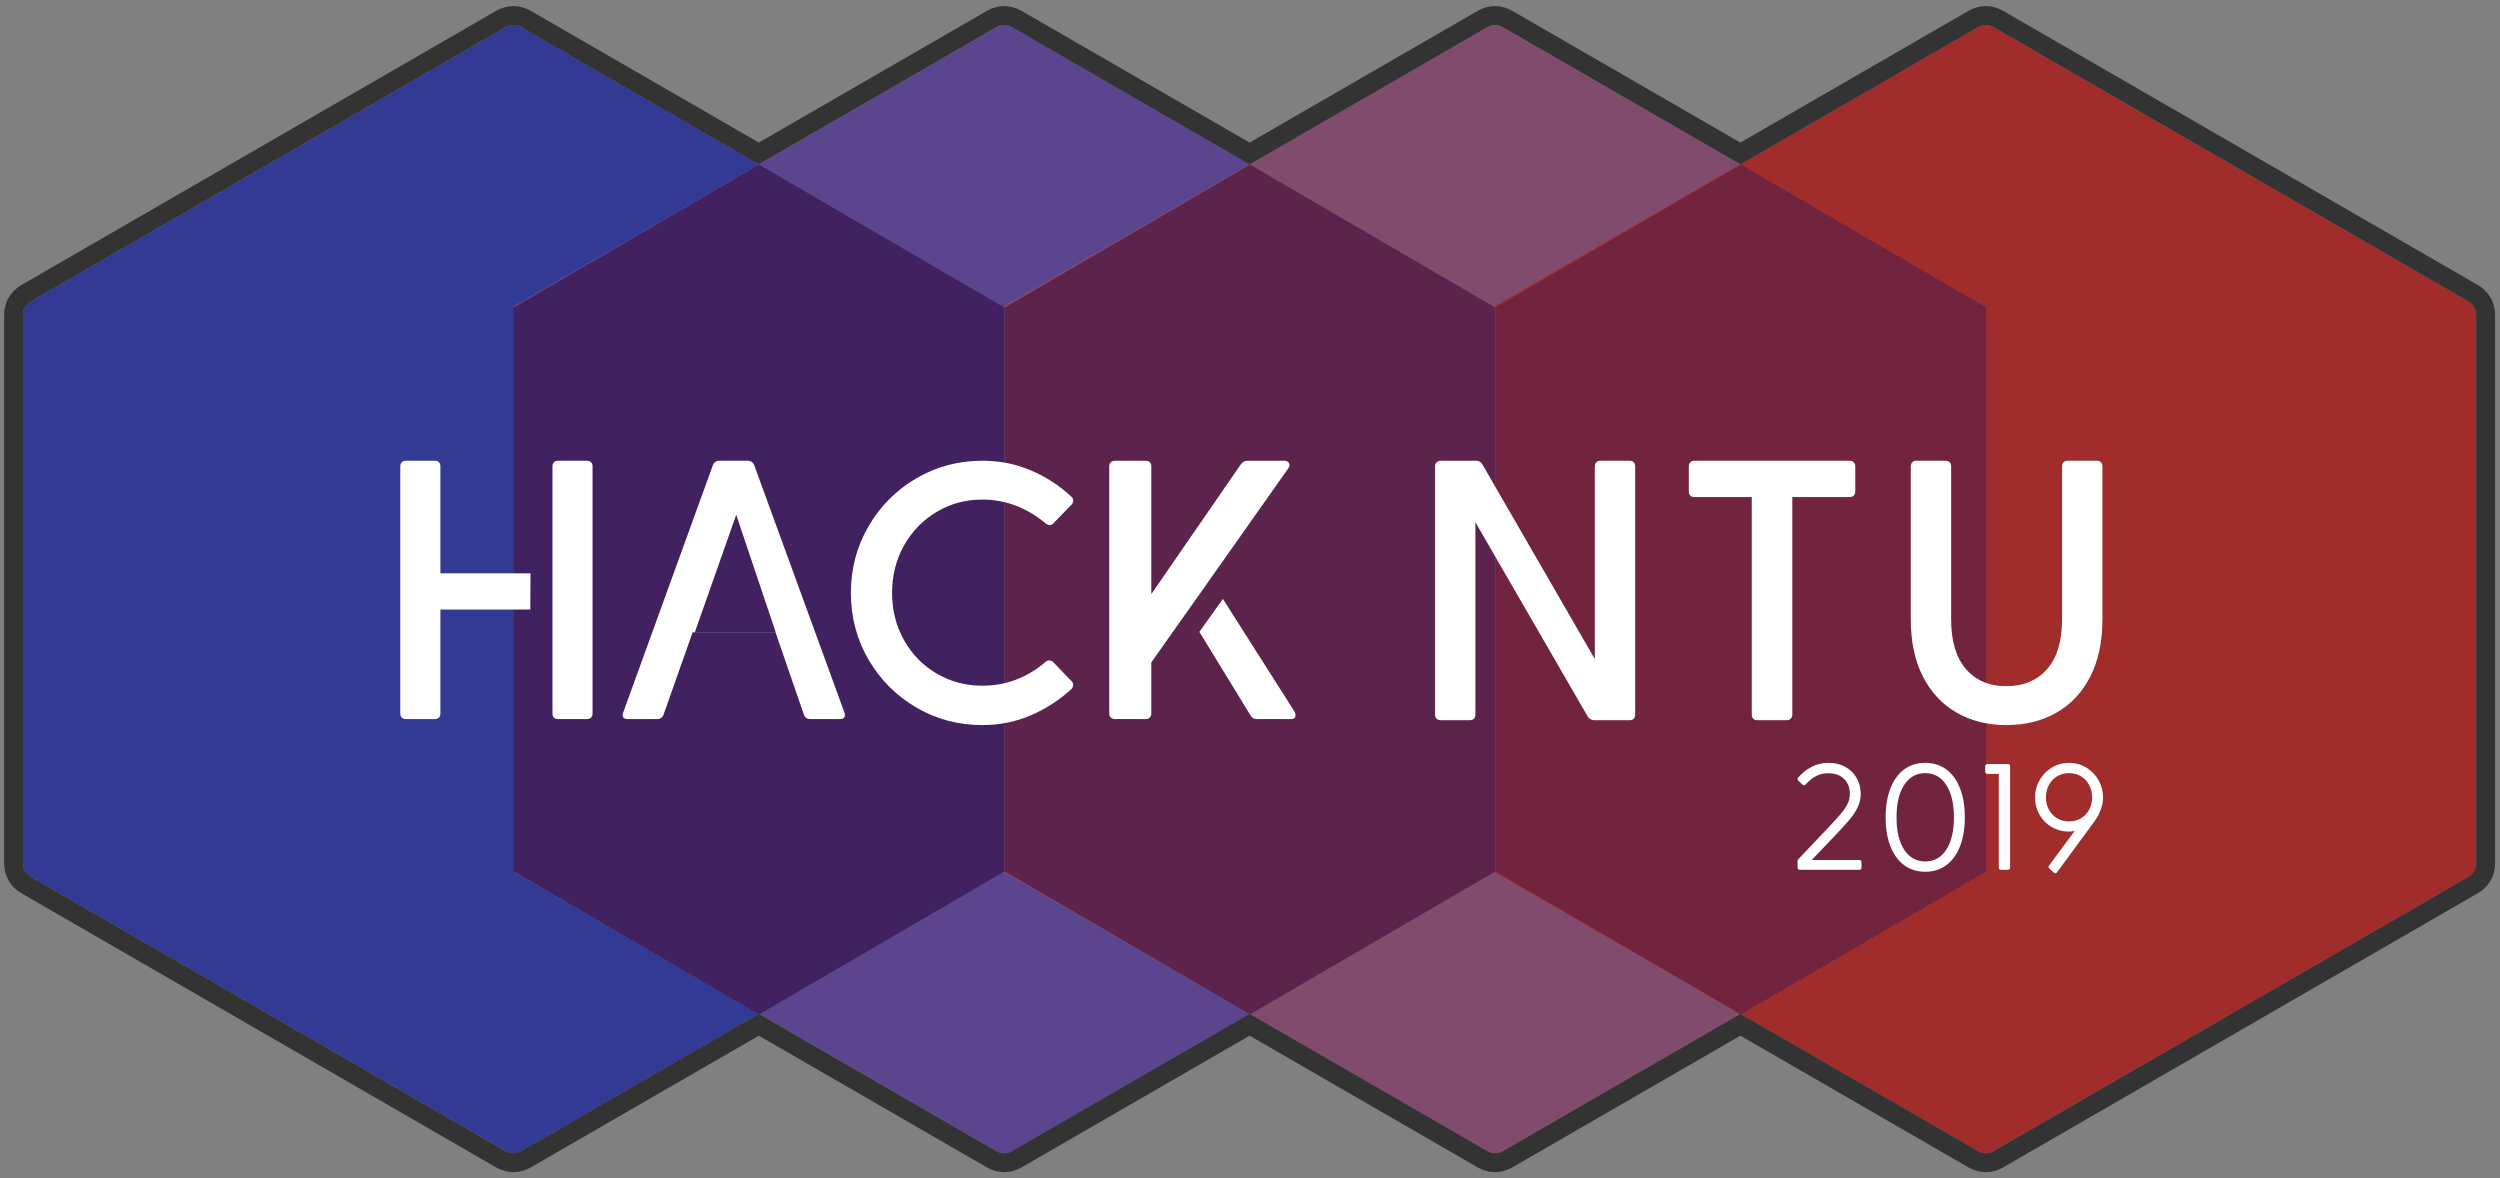 <?xml version="1.0" encoding="UTF-8"?>
<svg width="331px" height="156px" viewBox="0 0 331 156" version="1.1" xmlns="http://www.w3.org/2000/svg" xmlns:xlink="http://www.w3.org/1999/xlink">
    <rect x="0" y="0" width="331" height="156" fill="#808080" stroke="none"/>
    <!-- Generator: Sketch 52.5 (67469) - http://www.bohemiancoding.com/sketch -->
    <title>Group 3</title>
    <desc>Created with Sketch.</desc>
    <g id="Page-1" stroke="none" stroke-width="1" fill="none" fill-rule="evenodd">
        <g id="Logo-Dark-Light" transform="translate(-734, -222)">
            <g id="Group-3" transform="translate(727, 225)">
                <g id="Group-2" fill-rule="nonzero">
                    <path d="M76,0.577 L139.952,37.5 L139.952,112.5 L76,149.423 C75.381,149.78 74.619,149.78 74,149.423 L11.048,113.077 C10.429,112.72 10.048,112.06 10.048,111.345 L10.048,38.655 C10.048,37.94 10.429,37.28 11.048,36.923 L74,0.577 C74.619,0.22 75.381,0.22 76,0.577 Z" id="Polygon" fill="#323A94"></path>
                    <path d="M141,0.577 L204.952,37.5 L204.952,112.5 L141,149.423 C140.381,149.78 139.619,149.78 139,149.423 L75.048,112.5 L75.048,37.5 L139,0.577 C139.619,0.22 140.381,0.22 141,0.577 Z" id="Polygon" fill="#5B458F"></path>
                    <path d="M205.9,0.577 L269.852,37.5 L269.852,112.5 L205.9,149.423 C205.281,149.78 204.519,149.78 203.9,149.423 L139.948,112.5 L139.948,37.5 L203.9,0.577 C204.519,0.22 205.281,0.22 205.9,0.577 Z" id="Polygon" fill="#814B6D"></path>
                    <path d="M270.9,0.577 L333.852,36.923 C334.471,37.28 334.852,37.94 334.852,38.655 L334.852,111.345 C334.852,112.06 334.471,112.72 333.852,113.077 L270.9,149.423 C270.281,149.78 269.519,149.78 268.9,149.423 L204.948,112.5 L204.948,37.5 L268.9,0.577 C269.519,0.22 270.281,0.22 270.9,0.577 Z" id="Polygon" fill="#A12C2C"></path>
                    <polygon id="Polygon" fill="#41215F" points="107.5 18.8 139.976 37.716 139.976 112.384 107.5 131.3 75.024 112.384 75.024 37.716"></polygon>
                    <polygon id="Polygon" fill="#5C234D" points="172.5 18.8 204.976 37.716 204.976 112.384 172.5 131.3 140.024 112.384 140.024 37.716"></polygon>
                    <polygon id="Polygon" fill="#72243E" points="237.5 18.8 269.976 37.716 269.976 112.384 237.5 131.3 205.024 112.384 205.024 37.716"></polygon>
                </g>
                <path d="M237.427,17.32 L268.292,-0.505 C269.297,-1.086 270.537,-1.086 271.542,-0.505 L334.473,35.84 C335.479,36.421 336.098,37.494 336.098,38.655 L336.098,111.345 C336.098,112.506 335.479,113.579 334.473,114.16 L271.542,150.505 C270.537,151.086 269.297,151.086 268.292,150.505 L237.427,132.68 L206.563,150.505 C205.557,151.086 204.318,151.086 203.312,150.505 L172.448,132.68 L141.584,150.505 C140.578,151.086 139.339,151.086 138.333,150.505 L107.469,132.68 L76.605,150.505 C75.599,151.086 74.36,151.086 73.354,150.505 L10.423,114.16 C9.417,113.579 8.798,112.506 8.798,111.345 L8.798,38.655 C8.798,37.494 9.417,36.421 10.423,35.84 L73.354,-0.505 C74.36,-1.086 75.599,-1.086 76.605,-0.505 L107.469,17.32 L138.333,-0.505 C139.339,-1.086 140.578,-1.086 141.584,-0.505 L172.448,17.32 L203.312,-0.505 C204.318,-1.086 205.557,-1.086 206.563,-0.505 L237.427,17.32 Z" id="Combined-Shape" stroke="#333333" stroke-width="2.5" fill-rule="nonzero"></path>
                <path d="M253.16,110.86 C253.253,110.86 253.327,110.887 253.38,110.94 C253.433,110.993 253.46,111.067 253.46,111.16 L253.46,111.86 C253.46,111.953 253.433,112.027 253.38,112.08 C253.327,112.133 253.253,112.16 253.16,112.16 L245.3,112.16 C245.207,112.16 245.133,112.133 245.08,112.08 C245.027,112.027 245,111.953 245,111.86 L245,110.86 L248.3,107.38 L248.88,106.78 C249.72,105.887 250.33,105.217 250.71,104.77 C251.09,104.323 251.387,103.887 251.6,103.46 C251.813,103.033 251.92,102.587 251.92,102.12 C251.92,101.293 251.667,100.63 251.16,100.13 C250.653,99.63 249.96,99.38 249.08,99.38 C248.587,99.38 248.15,99.457 247.77,99.61 C247.39,99.763 247.087,99.933 246.86,100.12 C246.633,100.307 246.367,100.553 246.06,100.86 C245.98,100.94 245.907,100.98 245.84,100.98 C245.773,100.98 245.7,100.94 245.62,100.86 L245.1,100.36 C245.033,100.293 245,100.22 245,100.14 C245,100.06 245.027,99.993 245.08,99.94 C245.573,99.367 246.16,98.9 246.84,98.54 C247.52,98.18 248.267,98 249.08,98 C249.933,98 250.683,98.18 251.33,98.54 C251.977,98.9 252.477,99.393 252.83,100.02 C253.183,100.647 253.36,101.347 253.36,102.12 C253.36,102.733 253.23,103.313 252.97,103.86 C252.71,104.407 252.347,104.96 251.88,105.52 C251.413,106.08 250.707,106.853 249.76,107.84 L246.88,110.86 L253.16,110.86 Z M261.9,98 C262.953,98 263.873,98.283 264.66,98.85 C265.447,99.417 266.057,100.243 266.49,101.33 C266.923,102.417 267.14,103.713 267.14,105.22 C267.14,106.727 266.923,108.02 266.49,109.1 C266.057,110.18 265.447,111.003 264.66,111.57 C263.873,112.137 262.953,112.42 261.9,112.42 C260.847,112.42 259.927,112.137 259.14,111.57 C258.353,111.003 257.743,110.18 257.31,109.1 C256.877,108.02 256.66,106.727 256.66,105.22 C256.66,103.713 256.877,102.417 257.31,101.33 C257.743,100.243 258.353,99.417 259.14,98.85 C259.927,98.283 260.847,98 261.9,98 Z M261.9,99.36 C260.727,99.36 259.8,99.88 259.12,100.92 C258.44,101.96 258.1,103.393 258.1,105.22 C258.1,107.047 258.44,108.477 259.12,109.51 C259.8,110.543 260.727,111.06 261.9,111.06 C263.073,111.06 264,110.543 264.68,109.51 C265.36,108.477 265.7,107.047 265.7,105.22 C265.7,103.393 265.36,101.96 264.68,100.92 C264,99.88 263.073,99.36 261.9,99.36 Z M272.84,98.16 C272.933,98.16 273.007,98.187 273.06,98.24 C273.113,98.293 273.14,98.367 273.14,98.46 L273.14,111.86 C273.14,111.953 273.113,112.027 273.06,112.08 C273.007,112.133 272.933,112.16 272.84,112.16 L271.94,112.16 C271.847,112.16 271.773,112.133 271.72,112.08 C271.667,112.027 271.64,111.953 271.64,111.86 L271.64,99.46 L270.14,99.46 C270.047,99.46 269.973,99.433 269.92,99.38 C269.867,99.327 269.84,99.253 269.84,99.16 L269.84,98.46 C269.84,98.367 269.867,98.293 269.92,98.24 C269.973,98.187 270.047,98.16 270.14,98.16 L272.84,98.16 Z M280.94,98 C281.767,98 282.523,98.207 283.21,98.62 C283.897,99.033 284.44,99.59 284.84,100.29 C285.24,100.99 285.44,101.753 285.44,102.58 C285.44,103.673 285.04,104.76 284.24,105.84 L279.36,112.48 C279.307,112.573 279.233,112.62 279.14,112.62 C279.06,112.62 278.993,112.593 278.94,112.54 L278.36,112.02 C278.267,111.927 278.22,111.847 278.22,111.78 C278.22,111.74 278.247,111.68 278.3,111.6 L281.7,107 C281.407,107.067 281.153,107.1 280.94,107.1 C280.1,107.1 279.337,106.9 278.65,106.5 C277.963,106.1 277.423,105.557 277.03,104.87 C276.637,104.183 276.44,103.42 276.44,102.58 C276.44,101.753 276.64,100.99 277.04,100.29 C277.44,99.59 277.983,99.033 278.67,98.62 C279.357,98.207 280.113,98 280.94,98 Z M280.94,105.76 C281.513,105.76 282.033,105.623 282.5,105.35 C282.967,105.077 283.333,104.697 283.6,104.21 C283.867,103.723 284,103.18 284,102.58 C284,101.967 283.867,101.413 283.6,100.92 C283.333,100.427 282.967,100.043 282.5,99.77 C282.033,99.497 281.513,99.36 280.94,99.36 C280.367,99.36 279.847,99.497 279.38,99.77 C278.913,100.043 278.547,100.427 278.28,100.92 C278.013,101.413 277.88,101.967 277.88,102.58 C277.88,103.18 278.013,103.723 278.28,104.21 C278.547,104.697 278.913,105.077 279.38,105.35 C279.847,105.623 280.367,105.76 280.94,105.76 Z" id="2019" fill="#FFFFFF"></path>
                <path d="M80.147,72.908 L80.147,58.739 C80.147,58.517 80.21,58.338 80.337,58.203 C80.464,58.068 80.639,58 80.861,58 L84.717,58 C84.939,58 85.117,58.068 85.252,58.203 C85.387,58.338 85.455,58.517 85.455,58.739 L85.455,91.465 C85.455,91.688 85.387,91.867 85.252,92.002 C85.117,92.137 84.939,92.205 84.717,92.205 L80.861,92.205 C80.639,92.205 80.464,92.141 80.337,92.014 C80.21,91.887 80.147,91.704 80.147,91.465 L80.147,77.702 L80.147,72.908 Z M77.21,77.702 L67.799,77.702 L65.308,77.702 L65.308,91.465 C65.308,91.688 65.244,91.867 65.117,92.002 C64.99,92.137 64.816,92.205 64.594,92.205 L60.738,92.205 C60.516,92.205 60.337,92.141 60.202,92.014 C60.067,91.887 60,91.704 60,91.465 L60,58.739 C60,58.517 60.067,58.338 60.202,58.203 C60.337,58.068 60.516,58 60.738,58 L64.594,58 C64.816,58 64.99,58.068 65.117,58.203 C65.244,58.338 65.308,58.517 65.308,58.739 L65.308,72.908 L67.799,72.908 L77.242,72.908 M98.703,80.725 L94.857,91.608 C94.729,92.006 94.452,92.205 94.023,92.205 L90.069,92.205 C89.815,92.205 89.633,92.125 89.522,91.966 C89.41,91.807 89.403,91.608 89.498,91.37 L101.382,58.596 C101.541,58.199 101.835,58 102.263,58 L105.979,58 C106.408,58 106.701,58.199 106.86,58.596 L118.816,91.37 C118.848,91.433 118.864,91.529 118.864,91.656 C118.864,92.022 118.649,92.205 118.221,92.205 L114.267,92.205 C113.838,92.205 113.56,92.006 113.433,91.608 L109.678,80.725 L98.703,80.725 Z M99,80.7 L109.7,80.7 L104.475,65.159 L99,80.7 Z M119.659,75.512 C119.659,72.305 120.436,69.363 121.99,66.685 C123.544,64.007 125.652,61.89 128.314,60.334 C130.976,58.778 133.901,58 137.089,58 C139.336,58 141.46,58.423 143.46,59.268 C145.461,60.113 147.258,61.278 148.852,62.763 C149.011,62.889 149.091,63.063 149.091,63.284 C149.091,63.474 149.027,63.64 148.9,63.782 L146.461,66.294 C146.302,66.452 146.134,66.531 145.959,66.531 C145.831,66.531 145.656,66.452 145.433,66.294 C142.914,64.193 140.117,63.142 137.041,63.142 C134.857,63.142 132.853,63.683 131.028,64.765 C129.203,65.848 127.76,67.329 126.7,69.209 C125.64,71.088 125.11,73.19 125.11,75.512 C125.11,77.803 125.64,79.888 126.7,81.768 C127.76,83.648 129.203,85.121 131.028,86.187 C132.853,87.254 134.857,87.787 137.041,87.787 C140.181,87.787 142.978,86.736 145.433,84.635 C145.56,84.509 145.72,84.445 145.911,84.445 C146.134,84.445 146.317,84.524 146.461,84.682 L148.9,87.218 C149.027,87.344 149.091,87.502 149.091,87.692 C149.091,87.882 149.011,88.063 148.852,88.237 C147.226,89.722 145.417,90.887 143.425,91.732 C141.432,92.577 139.32,93 137.089,93 C133.885,93 130.956,92.222 128.302,90.666 C125.648,89.11 123.544,86.997 121.99,84.327 C120.436,81.657 119.659,78.719 119.659,75.512 Z M159.432,75.661 L171.259,58.517 C171.484,58.192 171.782,58.02 172.152,58 L177.076,58 C177.269,58 177.426,58.056 177.546,58.167 C177.667,58.279 177.727,58.415 177.727,58.577 C177.727,58.74 177.647,58.922 177.486,59.125 L165.225,76.51 L161.653,81.555 L159.432,84.711 L159.432,91.465 C159.432,91.688 159.365,91.867 159.232,92.002 C159.099,92.137 158.916,92.205 158.683,92.205 L154.638,92.205 C154.405,92.205 154.217,92.141 154.076,92.014 C153.934,91.887 153.864,91.704 153.864,91.465 L153.864,58.739 C153.864,58.517 153.934,58.338 154.076,58.203 C154.217,58.068 154.405,58 154.638,58 L158.683,58 C158.916,58 159.099,58.068 159.232,58.203 C159.365,58.338 159.432,58.517 159.432,58.739 L159.432,72.765 L159.432,75.661 Z M168.911,76.295 L178.36,91.164 C178.468,91.333 178.523,91.511 178.523,91.698 C178.523,92.036 178.329,92.205 177.94,92.205 L173.397,92.205 C173.009,92.205 172.73,92.036 172.559,91.698 C169.919,87.389 167.939,84.157 166.619,82.002 C166.454,81.733 166.179,81.285 165.795,80.658 L168.911,76.295 Z" id="HACK" fill="#FFFFFF"></path>
                <path d="M197,91.611 L197,58.743 C197,58.551 197.06,58.387 197.18,58.252 C197.299,58.116 197.455,58.032 197.647,58 L202.414,58 C202.813,58 203.101,58.168 203.277,58.503 L218.153,84.256 L218.153,58.743 C218.153,58.519 218.217,58.339 218.345,58.204 C218.473,58.068 218.656,58 218.896,58 L222.753,58 C222.992,58 223.176,58.068 223.304,58.204 C223.432,58.339 223.496,58.519 223.496,58.743 L223.496,91.611 C223.496,91.834 223.432,92.014 223.304,92.15 C223.176,92.285 223.016,92.353 222.825,92.353 L218.105,92.353 C217.706,92.353 217.411,92.193 217.219,91.874 L202.342,66.145 L202.342,91.611 C202.342,91.834 202.278,92.014 202.151,92.15 C202.023,92.285 201.847,92.353 201.624,92.353 L197.743,92.353 C197.519,92.353 197.339,92.289 197.204,92.162 C197.068,92.034 197,91.85 197,91.611 Z M230.597,62.073 L230.597,58.743 C230.597,58.519 230.665,58.339 230.801,58.204 C230.937,58.068 231.116,58 231.34,58 L251.894,58 C252.118,58 252.297,58.068 252.433,58.204 C252.569,58.339 252.637,58.519 252.637,58.743 L252.637,62.073 C252.637,62.296 252.569,62.476 252.433,62.612 C252.297,62.747 252.118,62.815 251.894,62.815 L244.3,62.815 L244.3,91.611 C244.3,91.834 244.232,92.014 244.096,92.15 C243.961,92.285 243.781,92.353 243.557,92.353 L239.677,92.353 C239.453,92.353 239.273,92.289 239.138,92.162 C239.002,92.034 238.934,91.85 238.934,91.611 L238.934,62.815 L231.34,62.815 C231.116,62.815 230.937,62.751 230.801,62.624 C230.665,62.496 230.597,62.312 230.597,62.073 Z M259.989,79.01 L259.989,58.743 C259.989,58.519 260.053,58.339 260.181,58.204 C260.309,58.068 260.493,58 260.732,58 L264.613,58 C264.837,58 265.012,58.068 265.14,58.204 C265.268,58.339 265.332,58.519 265.332,58.743 L265.332,79.01 C265.332,81.884 265.986,84.076 267.296,85.586 C268.606,87.095 270.386,87.849 272.638,87.849 C274.922,87.849 276.723,87.095 278.04,85.586 C279.358,84.076 280.017,81.884 280.017,79.01 L280.017,58.743 C280.017,58.519 280.081,58.339 280.208,58.204 C280.336,58.068 280.512,58 280.736,58 L284.616,58 C284.84,58 285.02,58.068 285.155,58.204 C285.291,58.339 285.359,58.519 285.359,58.743 L285.359,79.01 C285.359,81.98 284.82,84.512 283.742,86.604 C282.664,88.696 281.167,90.285 279.25,91.371 C277.334,92.457 275.13,93 272.638,93 C270.179,93 267.995,92.457 266.086,91.371 C264.178,90.285 262.685,88.696 261.607,86.604 C260.528,84.512 259.989,81.98 259.989,79.01 Z" id="NTU" fill="#FFFFFF"></path>
            </g>
        </g>
    </g>
</svg>